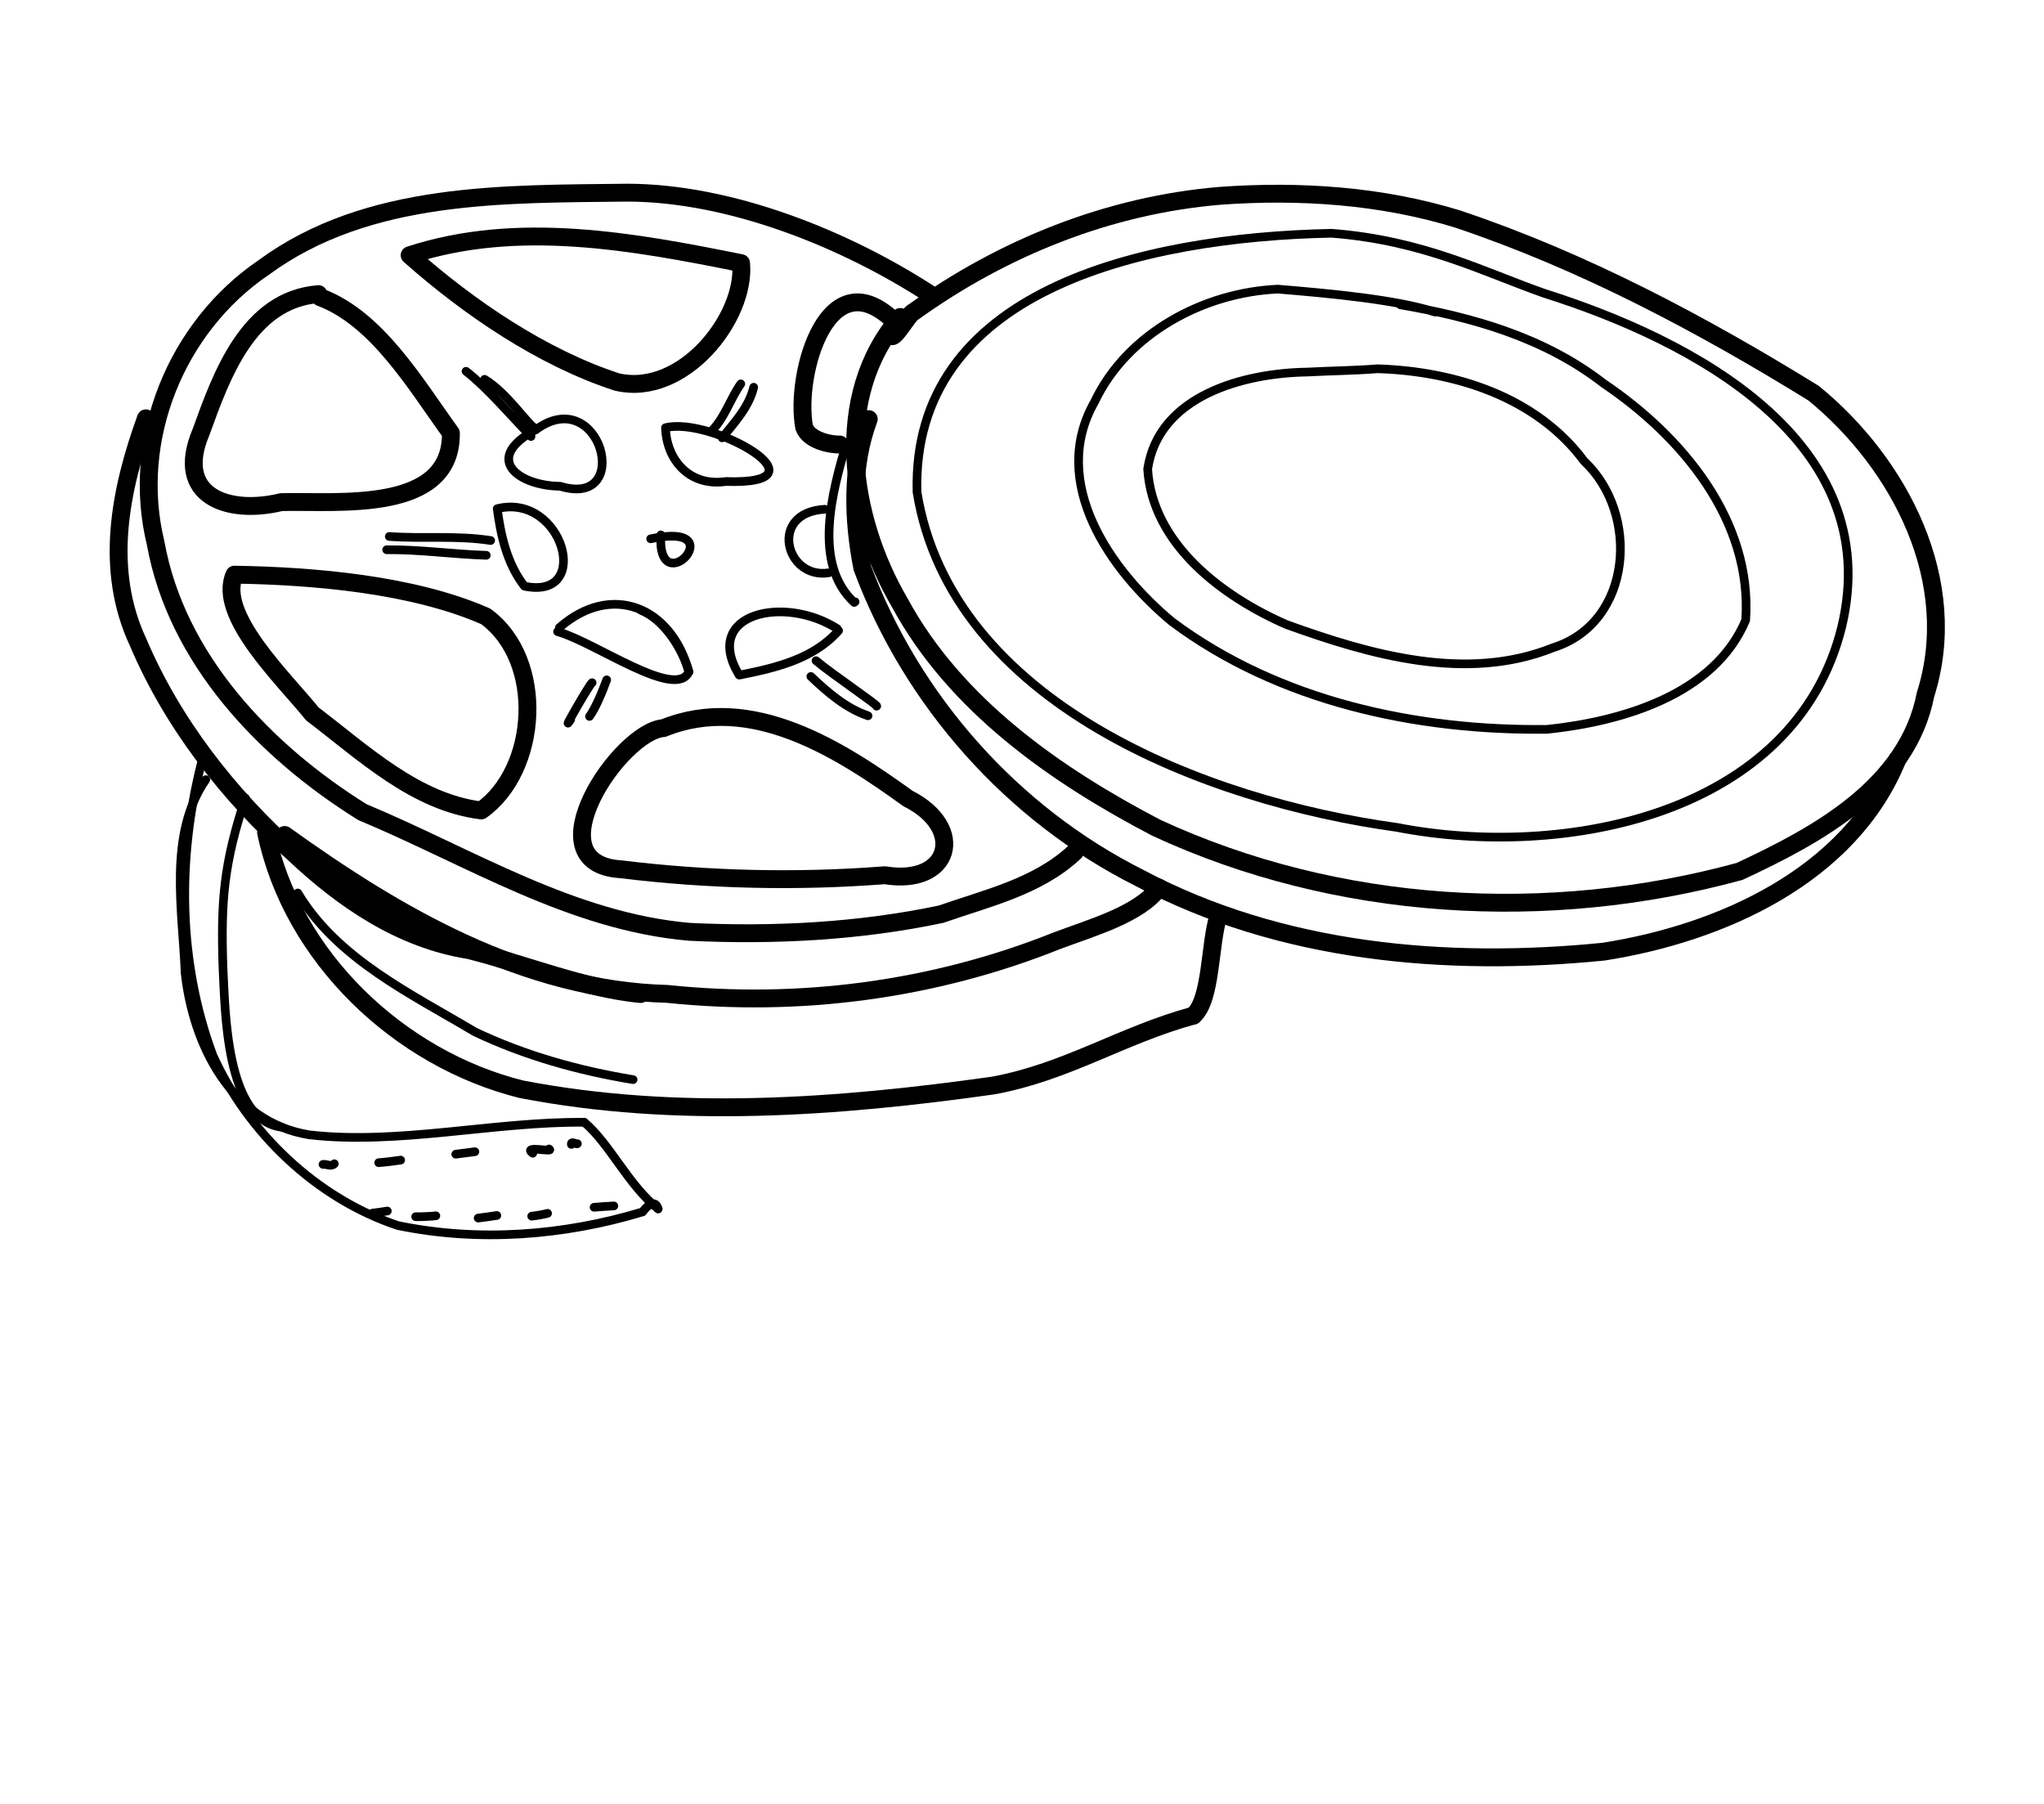 <?xml version="1.0" encoding="UTF-8" standalone="no"?>
<!-- Created by Ashley Blewer - This work is licensed under a Creative Commons Attribution 4.0 International License -->

<svg
   width="544"
   height="480"
   viewBox="0 0 143.933 127"
   version="1.1"
   id="svg2490"
   inkscape:version="1.2.2 (1:1.2.2+202212051552+b0a8486541)"
   sodipodi:docname="1923-16mm-1.svg"
   xmlns:inkscape="http://www.inkscape.org/namespaces/inkscape"
   xmlns:sodipodi="http://sodipodi.sourceforge.net/DTD/sodipodi-0.dtd"
   xmlns="http://www.w3.org/2000/svg"
   xmlns:svg="http://www.w3.org/2000/svg">
  <sodipodi:namedview
     id="namedview2492"
     pagecolor="#ffffff"
     bordercolor="#666666"
     borderopacity="1.0"
     inkscape:pageshadow="2"
     inkscape:pageopacity="0.0"
     inkscape:pagecheckerboard="0"
     inkscape:document-units="mm"
     showgrid="false"
     units="px"
     inkscape:zoom="0.90583674"
     inkscape:cx="336.15329"
     inkscape:cy="254.46086"
     inkscape:window-width="1846"
     inkscape:window-height="1136"
     inkscape:window-x="0"
     inkscape:window-y="0"
     inkscape:window-maximized="1"
     inkscape:current-layer="g6395"
     inkscape:showpageshadow="2"
     inkscape:deskcolor="#d1d1d1" />
  <defs
     id="defs2487" />
  <g
     inkscape:label="Layer 1"
     inkscape:groupmode="layer"
     id="layer1">
    <g
       id="g4731"
       transform="matrix(0.33,0,0,0.329,-241.789,1.731)"
       style="stroke-width:2.687">
      <g
         id="g104528"
         transform="matrix(1,0,0,-1,0,792)"
         style="stroke-width:2.687">
        <g
           id="g104530"
           style="stroke-width:2.687" />
      </g>
      <g
         id="g104996"
         transform="matrix(1,0,0,-1,0,792)"
         style="stroke-width:2.687">
        <g
           id="g104998"
           style="stroke-width:2.687" />
      </g>
      <g
         id="g28852"
         transform="matrix(1.07,0,0,1.072,779.912,-443.137)">
        <g
           id="g6718"
           transform="matrix(1.118,0,0,1.118,-549.131,-491.629)">
          <g
             id="g6395"
             transform="matrix(0.534,0,0,0.534,441.937,415.269)">
            <g
               id="g8243"
               transform="matrix(2.282,0,0,2.282,-385.911,-1299.119)">
              <g
                 id="g1231"
                 transform="matrix(1,0,0,-1,-83.956,746.643)">
                <path
                   d="m 392.859,-188.988 c -10.121,-11.672 -7.359,-29.375 -0.101,-41.817 8.113,-15.019 22.789,-25.293 37.582,-33.027 26.465,-12.266 57.367,-14.055 85.367,-6.398 11.43,5.324 24.602,12.441 27.234,25.925 5.227,16.504 -3.699,33.778 -16.382,44.145 -16.434,10.156 -33.715,19.344 -52.051,25.504 -11.199,3.465 -23.192,4.265 -34.84,3.418 -16.242,-1.352 -31.758,-7.59 -44.887,-17.035 -0.711,-0.161 -3.672,-5.692 -3.23,-2.606"
                   style="fill:none;stroke:#000000;stroke-width:2.617;stroke-linecap:round;stroke-linejoin:round;stroke-miterlimit:10;stroke-dasharray:none;stroke-opacity:1"
                   id="path1233" />
              </g>
              <g
                 id="g1235"
                 transform="matrix(1,0,0,-1,-83.956,746.643)">
                <path
                   d="m 538.832,-253.801 c -6.965,-17.094 -25.859,-25.5 -43.055,-28.187 -22.976,-2.293 -47.179,-0.196 -67.875,10.793 -18.609,9.343 -33.363,25.968 -40.597,45.441 -1.403,7.109 -1.633,14.918 0.945,21.801"
                   style="fill:none;stroke:#000000;stroke-width:2.617;stroke-linecap:round;stroke-linejoin:round;stroke-miterlimit:10;stroke-dasharray:none;stroke-opacity:1"
                   id="path1237" />
              </g>
              <g
                 id="g1239"
                 transform="matrix(1,0,0,-1,-83.956,746.643)">
                <path
                   d="m 302.75,-264.887 c 16.512,-11.871 35.102,-22.738 56,-23.285 19.336,-2.031 39.016,0.563 57.07,7.801 4.953,1.875 12.055,3.84 14.914,7.762"
                   style="fill:none;stroke:#000000;stroke-width:2.617;stroke-linecap:round;stroke-linejoin:round;stroke-miterlimit:10;stroke-dasharray:none;stroke-opacity:1"
                   id="path1241" />
              </g>
              <g
                 id="g1243"
                 transform="matrix(1,0,0,-1,-83.956,746.643)">
                <path
                   d="m 439.434,-276.73 c -1.321,-4.094 -0.996,-12.34 -3.676,-14.625"
                   style="fill:none;stroke:#000000;stroke-width:2.617;stroke-linecap:round;stroke-linejoin:round;stroke-miterlimit:10;stroke-dasharray:none;stroke-opacity:1"
                   id="path1245" />
              </g>
              <g
                 id="g1247"
                 transform="matrix(1,0,0,-1,-83.956,746.643)">
                <path
                   d="m 300.027,-264.527 c 3.809,-18.278 19.504,-33.176 37.379,-37.618 22.746,-4.398 46.285,-2.671 69.082,0.551 10.844,2.012 18.758,7.367 29.27,10.239"
                   style="fill:none;stroke:#000000;stroke-width:2.617;stroke-linecap:round;stroke-linejoin:round;stroke-miterlimit:10;stroke-dasharray:none;stroke-opacity:1"
                   id="path1249" />
              </g>
              <g
                 id="g1251"
                 transform="matrix(1,0,0,-1,-83.956,746.643)">
                <path
                   d="m 397.059,-185.543 c -12.348,7.988 -29.028,14.738 -44.145,14.77 -18.035,-0.223 -37.988,0.23 -53.195,-10.938 -12.871,-8.727 -19.563,-25.242 -15.856,-40.418 3.063,-17 16.02,-30.523 30.262,-39.41 15.691,-6.551 30.617,-16.066 47.941,-17.543 12.25,-0.59 24.762,0.055 36.762,2.586 6.781,2.379 14.195,4.047 19.57,9.105"
                   style="fill:none;stroke:#000000;stroke-width:2.617;stroke-linecap:round;stroke-linejoin:round;stroke-miterlimit:10;stroke-dasharray:none;stroke-opacity:1"
                   id="path1253" />
              </g>
              <g
                 id="g1255"
                 transform="matrix(1,0,0,-1,-83.956,746.643)">
                <path
                   d="m 282.438,-203.836 c -3.809,-10.531 -6.126,-22.129 -1.157,-32.785 5.02,-11.84 13.266,-22.449 22.875,-31.024 7.168,-6.765 15.641,-12.554 25.629,-14.125 8.258,-2.101 16.848,-5.632 25.047,-6.425"
                   style="fill:none;stroke:#000000;stroke-width:2.617;stroke-linecap:round;stroke-linejoin:round;stroke-miterlimit:10;stroke-dasharray:none;stroke-opacity:1"
                   id="path1257" />
              </g>
              <g
                 id="g1259"
                 transform="matrix(1,0,0,-1,-83.956,746.643)">
                <path
                   d="m 321.043,-179.941 c 15.758,5.164 32.691,2.023 48.516,-1.161 0.753,-7.902 -8.481,-19.703 -18.2,-17.406 -10.98,3.59 -21.711,10.926 -30.316,18.567"
                   style="fill:none;stroke:#000000;stroke-width:2.617;stroke-linecap:round;stroke-linejoin:round;stroke-miterlimit:10;stroke-dasharray:none;stroke-opacity:1"
                   id="path1261" />
              </g>
              <g
                 id="g1263"
                 transform="matrix(1,0,0,-1,-83.956,746.643)">
                <path
                   d="m 307.938,-186.09 c 8.382,-3.148 13.968,-12.762 19.144,-19.906 0.145,-11.879 -16.617,-9.895 -24.84,-10.121 -7.754,-1.895 -15.738,0.836 -11.734,10.269 2.996,8.305 6.937,19.395 17.183,20.207 l 0.235,-0.437"
                   style="fill:none;stroke:#000000;stroke-width:2.617;stroke-linecap:round;stroke-linejoin:round;stroke-miterlimit:10;stroke-dasharray:none;stroke-opacity:1"
                   id="path1265" />
              </g>
              <g
                 id="g1267"
                 transform="matrix(1,0,0,-1,-83.956,746.643)">
                <path
                   d="m 295.398,-226.746 c 11.641,-0.188 26.125,-1.418 36.786,-6.113 8.796,-6.473 7.664,-22.559 -0.661,-28.434 -9.625,1.191 -17.238,8.457 -24.718,14.141 -4.192,5.218 -14.02,14.519 -11.407,20.406"
                   style="fill:none;stroke:#000000;stroke-width:2.617;stroke-linecap:round;stroke-linejoin:round;stroke-miterlimit:10;stroke-dasharray:none;stroke-opacity:1"
                   id="path1269" />
              </g>
              <g
                 id="g1271"
                 transform="matrix(1,0,0,-1,-83.956,746.643)">
                <path
                   d="m 392.293,-189.922 c -9.961,10.152 -14.957,-7.433 -13.5,-15.211 0.691,-2.008 4.012,-2.601 5.215,-2.539"
                   style="fill:none;stroke:#000000;stroke-width:2.617;stroke-linecap:round;stroke-linejoin:round;stroke-miterlimit:10;stroke-dasharray:none;stroke-opacity:1"
                   id="path1273" />
              </g>
              <g
                 id="g1275"
                 transform="matrix(1,0,0,-1,-83.956,746.643)">
                <path
                   d="m 358.203,-249.227 c 12.813,5.192 25.695,-3.027 35.797,-10.328 8.586,-4.32 6.25,-12.82 -3.395,-11.23 -12.847,-1 -25.894,-0.695 -38.656,0.875 -13.191,0.805 -0.105,20.222 6.254,20.683"
                   style="fill:none;stroke:#000000;stroke-width:2.617;stroke-linecap:round;stroke-linejoin:round;stroke-miterlimit:10;stroke-dasharray:none;stroke-opacity:1"
                   id="path1277" />
              </g>
              <g
                 id="g1279"
                 transform="matrix(1,0,0,-1,-83.956,746.643)">
                <path
                   d="m 332.012,-198.125 c 3.312,-2.004 6.058,-6.34 7.547,-7.348"
                   style="fill:none;stroke:#000000;stroke-width:1.269;stroke-linecap:round;stroke-linejoin:round;stroke-miterlimit:10;stroke-dasharray:none;stroke-opacity:1"
                   id="path1281" />
              </g>
              <g
                 id="g1283"
                 transform="matrix(1,0,0,-1,-83.956,746.643)">
                <path
                   d="m 339.559,-205.473 c 9.457,6.868 14.328,-11.625 3.527,-8.32 -6.106,0.063 -11.516,4.047 -3.527,8.32"
                   style="fill:none;stroke:#000000;stroke-width:1.269;stroke-linecap:round;stroke-linejoin:round;stroke-miterlimit:10;stroke-dasharray:none;stroke-opacity:1"
                   id="path1285" />
              </g>
              <g
                 id="g1287"
                 transform="matrix(1,0,0,-1,-83.956,746.643)">
                <path
                   d="m 338.809,-206.504 c -3.032,3.172 -6.532,7.262 -9.508,9.555"
                   style="fill:none;stroke:#000000;stroke-width:1.269;stroke-linecap:round;stroke-linejoin:round;stroke-miterlimit:10;stroke-dasharray:none;stroke-opacity:1"
                   id="path1289" />
              </g>
              <g
                 id="g1291"
                 transform="matrix(1,0,0,-1,-83.956,746.643)">
                <path
                   d="m 369.516,-198.789 c -1.524,-2.168 -2.289,-4.797 -4.118,-6.742"
                   style="fill:none;stroke:#000000;stroke-width:1.269;stroke-linecap:round;stroke-linejoin:round;stroke-miterlimit:10;stroke-dasharray:none;stroke-opacity:1"
                   id="path1293" />
              </g>
              <g
                 id="g1295"
                 transform="matrix(1,0,0,-1,-83.956,746.643)">
                <path
                   d="m 371.406,-199.285 c -0.687,-2.891 -2.808,-5.164 -4.617,-7.41"
                   style="fill:none;stroke:#000000;stroke-width:1.269;stroke-linecap:round;stroke-linejoin:round;stroke-miterlimit:10;stroke-dasharray:none;stroke-opacity:1"
                   id="path1297" />
              </g>
              <g
                 id="g1299"
                 transform="matrix(1,0,0,-1,-83.956,746.643)">
                <path
                   d="m 358.496,-205.215 c 6.637,1.695 24.649,-8.414 8.82,-7.883 -5.3,-0.777 -8.683,3.164 -8.82,7.883"
                   style="fill:none;stroke:#000000;stroke-width:1.269;stroke-linecap:round;stroke-linejoin:round;stroke-miterlimit:10;stroke-dasharray:none;stroke-opacity:1"
                   id="path1301" />
              </g>
              <g
                 id="g1303"
                 transform="matrix(1,0,0,-1,-83.956,746.643)">
                <path
                   d="m 381.805,-217.164 c -8.301,-0.473 -5.719,-10.297 0.574,-9.313"
                   style="fill:none;stroke:#000000;stroke-width:1.269;stroke-linecap:round;stroke-linejoin:round;stroke-miterlimit:10;stroke-dasharray:none;stroke-opacity:1"
                   id="path1305" />
              </g>
              <g
                 id="g1307"
                 transform="matrix(1,0,0,-1,-83.956,746.643)">
                <path
                   d="m 384.984,-207.484 c -2.074,-7.078 -5,-17.637 1.133,-23.332 l 0.133,0.093"
                   style="fill:none;stroke:#000000;stroke-width:1.269;stroke-linecap:round;stroke-linejoin:round;stroke-miterlimit:10;stroke-dasharray:none;stroke-opacity:1"
                   id="path1309" />
              </g>
              <g
                 id="g1311"
                 transform="matrix(1,0,0,-1,-83.956,746.643)">
                <path
                   d="m 383.625,-234.656 c -7.715,4.941 -19.754,2.277 -14.418,-6.688"
                   style="fill:none;stroke:#000000;stroke-width:1.269;stroke-linecap:round;stroke-linejoin:round;stroke-miterlimit:10;stroke-dasharray:none;stroke-opacity:1"
                   id="path1313" />
              </g>
              <g
                 id="g1315"
                 transform="matrix(1,0,0,-1,-83.956,746.643)">
                <path
                   d="m 369.305,-241.465 c 5.238,1.051 10.828,2.324 14.523,6.52"
                   style="fill:none;stroke:#000000;stroke-width:1.269;stroke-linecap:round;stroke-linejoin:round;stroke-miterlimit:10;stroke-dasharray:none;stroke-opacity:1"
                   id="path1317" />
              </g>
              <g
                 id="g1319"
                 transform="matrix(1,0,0,-1,-83.956,746.643)">
                <path
                   d="m 380.531,-239.352 c 2.301,-1.945 9.293,-6.671 8.867,-6.664"
                   style="fill:none;stroke:#000000;stroke-width:1.269;stroke-linecap:round;stroke-linejoin:round;stroke-miterlimit:10;stroke-dasharray:none;stroke-opacity:1"
                   id="path1321" />
              </g>
              <g
                 id="g1323"
                 transform="matrix(1,0,0,-1,-83.956,746.643)">
                <path
                   d="m 379.773,-241.664 c 2.454,-2.324 5.114,-4.652 8.368,-5.758"
                   style="fill:none;stroke:#000000;stroke-width:1.269;stroke-linecap:round;stroke-linejoin:round;stroke-miterlimit:10;stroke-dasharray:none;stroke-opacity:1"
                   id="path1325" />
              </g>
              <g
                 id="g1327"
                 transform="matrix(1,0,0,-1,-83.956,746.643)">
                <path
                   d="m 361.922,-240.98 c -2.586,9.57 -11.363,13.136 -18.953,6.48"
                   style="fill:none;stroke:#000000;stroke-width:1.269;stroke-linecap:round;stroke-linejoin:round;stroke-miterlimit:10;stroke-dasharray:none;stroke-opacity:1"
                   id="path1329" />
              </g>
              <g
                 id="g1331"
                 transform="matrix(1,0,0,-1,-83.956,746.643)">
                <path
                   d="m 342.699,-235.094 c 5.469,-1.531 17.328,-10.105 19.223,-5.886 -0.945,3.367 -3.637,7.671 -7.031,9.023"
                   style="fill:none;stroke:#000000;stroke-width:1.269;stroke-linecap:round;stroke-linejoin:round;stroke-miterlimit:10;stroke-dasharray:none;stroke-opacity:1"
                   id="path1333" />
              </g>
              <g
                 id="g1335"
                 transform="matrix(1,0,0,-1,-83.956,746.643)">
                <path
                   d="m 347.754,-242.582 c -0.07,0.309 -4.887,-8.086 -3.145,-5.391"
                   style="fill:none;stroke:#000000;stroke-width:1.269;stroke-linecap:round;stroke-linejoin:round;stroke-miterlimit:10;stroke-dasharray:none;stroke-opacity:1"
                   id="path1337" />
              </g>
              <g
                 id="g1339"
                 transform="matrix(1,0,0,-1,-83.956,746.643)">
                <path
                   d="m 349.887,-242.16 c -0.606,-1.672 -1.672,-4.242 -2.52,-5.356"
                   style="fill:none;stroke:#000000;stroke-width:1.269;stroke-linecap:round;stroke-linejoin:round;stroke-miterlimit:10;stroke-dasharray:none;stroke-opacity:1"
                   id="path1341" />
              </g>
              <g
                 id="g1343"
                 transform="matrix(1,0,0,-1,-83.956,746.643)">
                <path
                   d="m 333.863,-217.078 c 9.598,2.402 14.078,-13.465 3.981,-11.356 -2.598,3.368 -3.473,7.551 -3.981,11.356"
                   style="fill:none;stroke:#000000;stroke-width:1.269;stroke-linecap:round;stroke-linejoin:round;stroke-miterlimit:10;stroke-dasharray:none;stroke-opacity:1"
                   id="path1345" />
              </g>
              <g
                 id="g1347"
                 transform="matrix(1,0,0,-1,-83.956,746.643)">
                <path
                   d="m 318.066,-221.152 c 4.942,-0.352 9.918,0.179 14.836,-0.59"
                   style="fill:none;stroke:#000000;stroke-width:1.269;stroke-linecap:round;stroke-linejoin:round;stroke-miterlimit:10;stroke-dasharray:none;stroke-opacity:1"
                   id="path1349" />
              </g>
              <g
                 id="g1351"
                 transform="matrix(1,0,0,-1,-83.956,746.643)">
                <path
                   d="m 317.68,-223.094 c 4.875,0.047 9.711,-0.664 14.578,-0.816"
                   style="fill:none;stroke:#000000;stroke-width:1.269;stroke-linecap:round;stroke-linejoin:round;stroke-miterlimit:10;stroke-dasharray:none;stroke-opacity:1"
                   id="path1353" />
              </g>
              <g
                 id="g1355"
                 transform="matrix(1,0,0,-1,-83.956,746.643)">
                <path
                   d="m 304.668,-273.387 c 5.766,-9.664 16.602,-14.789 25.93,-20.351 7.308,-3.481 15.179,-5.68 23.152,-6.996"
                   style="fill:none;stroke:#000000;stroke-width:1.269;stroke-linecap:round;stroke-linejoin:round;stroke-miterlimit:10;stroke-dasharray:none;stroke-opacity:1"
                   id="path1357" />
              </g>
              <g
                 id="g1359"
                 transform="matrix(1,0,0,-1,-83.956,746.643)">
                <path
                   d="m 462.734,-196.578 c 11.317,-0.356 23.231,-4.11 30.219,-13.524 8.195,-7.687 7.113,-23.66 -4.519,-27.339 -12.684,-5.102 -26.793,-1.047 -39.055,3.39 -9.383,4.11 -19.613,11.77 -20.305,22.781 1.621,10.778 14.063,14.075 23.418,14.211 3.414,0.184 6.832,0.207 10.242,0.481 z"
                   style="fill:none;stroke:#000000;stroke-width:1.269;stroke-linecap:round;stroke-linejoin:round;stroke-miterlimit:10;stroke-dasharray:none;stroke-opacity:1"
                   id="path1361" />
              </g>
              <g
                 id="g1363"
                 transform="matrix(1,0,0,-1,-83.956,746.643)">
                <path
                   d="m 466.07,-187.207 c 10.598,-1.813 21.106,-4.801 29.723,-11.504 11.473,-7.734 21.832,-20.074 20.82,-34.707 -4.574,-10.934 -18.16,-14.844 -29.047,-15.992 -19.199,-0.238 -39.324,4.113 -54.91,15.754 -9.035,7.504 -18.101,20.398 -11.34,32.258 4.766,10.039 15.996,16.015 26.821,16.488 7.59,-0.633 17.254,-1.512 23.019,-3.363"
                   style="fill:none;stroke:#000000;stroke-width:1.269;stroke-linecap:round;stroke-linejoin:round;stroke-miterlimit:10;stroke-dasharray:none;stroke-opacity:1"
                   id="path1365" />
              </g>
              <g
                 id="g1367"
                 transform="matrix(1,0,0,-1,-83.956,746.643)">
                <path
                   d="m 357.812,-220.918 c -0.582,-10.223 10.911,2.074 -1.488,-0.574"
                   style="fill:none;stroke:#000000;stroke-width:1.269;stroke-linecap:round;stroke-linejoin:round;stroke-miterlimit:10;stroke-dasharray:none;stroke-opacity:1"
                   id="path1369" />
              </g>
              <g
                 id="g1371"
                 transform="matrix(1,0,0,-1,-83.956,746.643)">
                <path
                   d="m 290.547,-254.395 c -3.524,-14 -3.402,-29.097 1.683,-42.765 5.098,-11.344 15.215,-21.02 27.106,-24.957 11.867,-2.453 24.332,-1.477 35.816,2.008 0.211,0.316 1.746,2.242 2.266,0.441"
                   style="fill:none;stroke:#000000;stroke-width:1.269;stroke-linecap:round;stroke-linejoin:round;stroke-miterlimit:10;stroke-dasharray:none;stroke-opacity:1"
                   id="path1373" />
              </g>
              <g
                 id="g1375"
                 transform="matrix(1,0,0,-1,-83.956,746.643)">
                <path
                   d="m 357.418,-319.668 c -4.324,3.414 -7.117,9.594 -10.809,12.68"
                   style="fill:none;stroke:#000000;stroke-width:1.269;stroke-linecap:round;stroke-linejoin:round;stroke-miterlimit:10;stroke-dasharray:none;stroke-opacity:1"
                   id="path1377" />
              </g>
              <g
                 id="g1379"
                 transform="matrix(1,0,0,-1,-83.956,746.643)">
                <path
                   d="m 346.609,-306.988 c -12.972,0.152 -27.347,-3.352 -40.293,-1.828 -11.457,1.882 -16.964,13.207 -18.136,23.695 -0.364,9.23 -2.535,20.32 3.023,28.34"
                   style="fill:none;stroke:#000000;stroke-width:1.269;stroke-linecap:round;stroke-linejoin:round;stroke-miterlimit:10;stroke-dasharray:none;stroke-opacity:1"
                   id="path1381" />
              </g>
              <g
                 id="g1383"
                 transform="matrix(1,0,0,-1,-83.956,746.643)">
                <path
                   d="m 297,-259.48 c -3.137,-9.508 -3.625,-14.946 -3.273,-25.032 0.324,-6.023 0.378,-22.215 8.593,-23.187"
                   style="fill:none;stroke:#000000;stroke-width:1.269;stroke-linecap:round;stroke-linejoin:round;stroke-miterlimit:10;stroke-dasharray:none;stroke-opacity:1"
                   id="path1385" />
              </g>
              <g
                 id="g1387"
                 transform="matrix(1,0,0,-1,-83.956,746.643)">
                <path
                   d="m 308.363,-313.152 c 0.559,0.062 1.16,-0.387 1.657,0.09"
                   style="fill:none;stroke:#000000;stroke-width:1.269;stroke-linecap:round;stroke-linejoin:round;stroke-miterlimit:10;stroke-dasharray:none;stroke-opacity:1"
                   id="path1389" />
              </g>
              <g
                 id="g1391"
                 transform="matrix(1,0,0,-1,-83.956,746.643)">
                <path
                   d="m 316.512,-312.902 c 0.543,0.027 2.687,0.281 3.215,0.375"
                   style="fill:none;stroke:#000000;stroke-width:1.269;stroke-linecap:round;stroke-linejoin:round;stroke-miterlimit:10;stroke-dasharray:none;stroke-opacity:1"
                   id="path1393" />
              </g>
              <g
                 id="g1395"
                 transform="matrix(1,0,0,-1,-83.956,746.643)">
                <path
                   d="m 327.793,-311.66 c 0.465,0.058 2.332,0.301 2.801,0.363"
                   style="fill:none;stroke:#000000;stroke-width:1.269;stroke-linecap:round;stroke-linejoin:round;stroke-miterlimit:10;stroke-dasharray:none;stroke-opacity:1"
                   id="path1397" />
              </g>
              <g
                 id="g1399"
                 transform="matrix(1,0,0,-1,-83.956,746.643)">
                <path
                   d="m 339.066,-311.52 c -1.636,1.223 3.266,0.051 2.387,0.625"
                   style="fill:none;stroke:#000000;stroke-width:1.269;stroke-linecap:round;stroke-linejoin:round;stroke-miterlimit:10;stroke-dasharray:none;stroke-opacity:1"
                   id="path1401" />
              </g>
              <g
                 id="g1403"
                 transform="matrix(1,0,0,-1,-83.956,746.643)">
                <path
                   d="m 344.715,-310.227 c -0.078,0.571 0.781,-0.039 0.879,0.106"
                   style="fill:none;stroke:#000000;stroke-width:1.269;stroke-linecap:round;stroke-linejoin:round;stroke-miterlimit:10;stroke-dasharray:none;stroke-opacity:1"
                   id="path1405" />
              </g>
              <g
                 id="g1407"
                 transform="matrix(1,0,0,-1,-83.956,746.643)">
                <path
                   d="m 315.629,-320.293 c 0.32,0.031 1.746,0.234 2.144,0.305"
                   style="fill:none;stroke:#000000;stroke-width:1.269;stroke-linecap:round;stroke-linejoin:round;stroke-miterlimit:10;stroke-dasharray:none;stroke-opacity:1"
                   id="path1409" />
              </g>
              <g
                 id="g1411"
                 transform="matrix(1,0,0,-1,-83.956,746.643)">
                <path
                   d="m 321.926,-320.816 c 0.597,-0.032 2.566,0.058 2.953,0.132"
                   style="fill:none;stroke:#000000;stroke-width:1.269;stroke-linecap:round;stroke-linejoin:round;stroke-miterlimit:10;stroke-dasharray:none;stroke-opacity:1"
                   id="path1413" />
              </g>
              <g
                 id="g1415"
                 transform="matrix(1,0,0,-1,-83.956,746.643)">
                <path
                   d="m 331.074,-321.02 c 0.504,0.055 2.324,0.309 2.735,0.383"
                   style="fill:none;stroke:#000000;stroke-width:1.269;stroke-linecap:round;stroke-linejoin:round;stroke-miterlimit:10;stroke-dasharray:none;stroke-opacity:1"
                   id="path1417" />
              </g>
              <g
                 id="g1419"
                 transform="matrix(1,0,0,-1,-83.956,746.643)">
                <path
                   d="m 338.91,-320.738 c 0.438,0.023 1.988,0.3 2.324,0.414"
                   style="fill:none;stroke:#000000;stroke-width:1.269;stroke-linecap:round;stroke-linejoin:round;stroke-miterlimit:10;stroke-dasharray:none;stroke-opacity:1"
                   id="path1421" />
              </g>
              <g
                 id="g1423"
                 transform="matrix(1,0,0,-1,-83.956,746.643)">
                <path
                   d="m 348.043,-319.438 c 0.457,0.047 2.387,0.18 2.895,0.2"
                   style="fill:none;stroke:#000000;stroke-width:1.269;stroke-linecap:round;stroke-linejoin:round;stroke-miterlimit:10;stroke-dasharray:none;stroke-opacity:1"
                   id="path1425" />
              </g>
              <g
                 id="g1427"
                 transform="matrix(1,0,0,-1,-83.956,746.643)">
                <path
                   d="m 455.969,-176.723 c -28.09,-0.593 -61.426,-8.523 -60.657,-37.91 4.993,-30.976 42.317,-45.289 70.258,-49.144 24.317,-4.75 58.278,1.703 65.106,29.39 6.523,27.317 -22.067,42.071 -43.485,48.844 -8.816,3.082 -17.769,7.797 -31.222,8.82 z"
                   style="fill:none;stroke:#000000;stroke-width:1.269;stroke-linecap:round;stroke-linejoin:round;stroke-miterlimit:10;stroke-dasharray:none;stroke-opacity:1"
                   id="path1429" />
              </g>
            </g>
          </g>
        </g>
      </g>
    </g>
  </g>
</svg>
